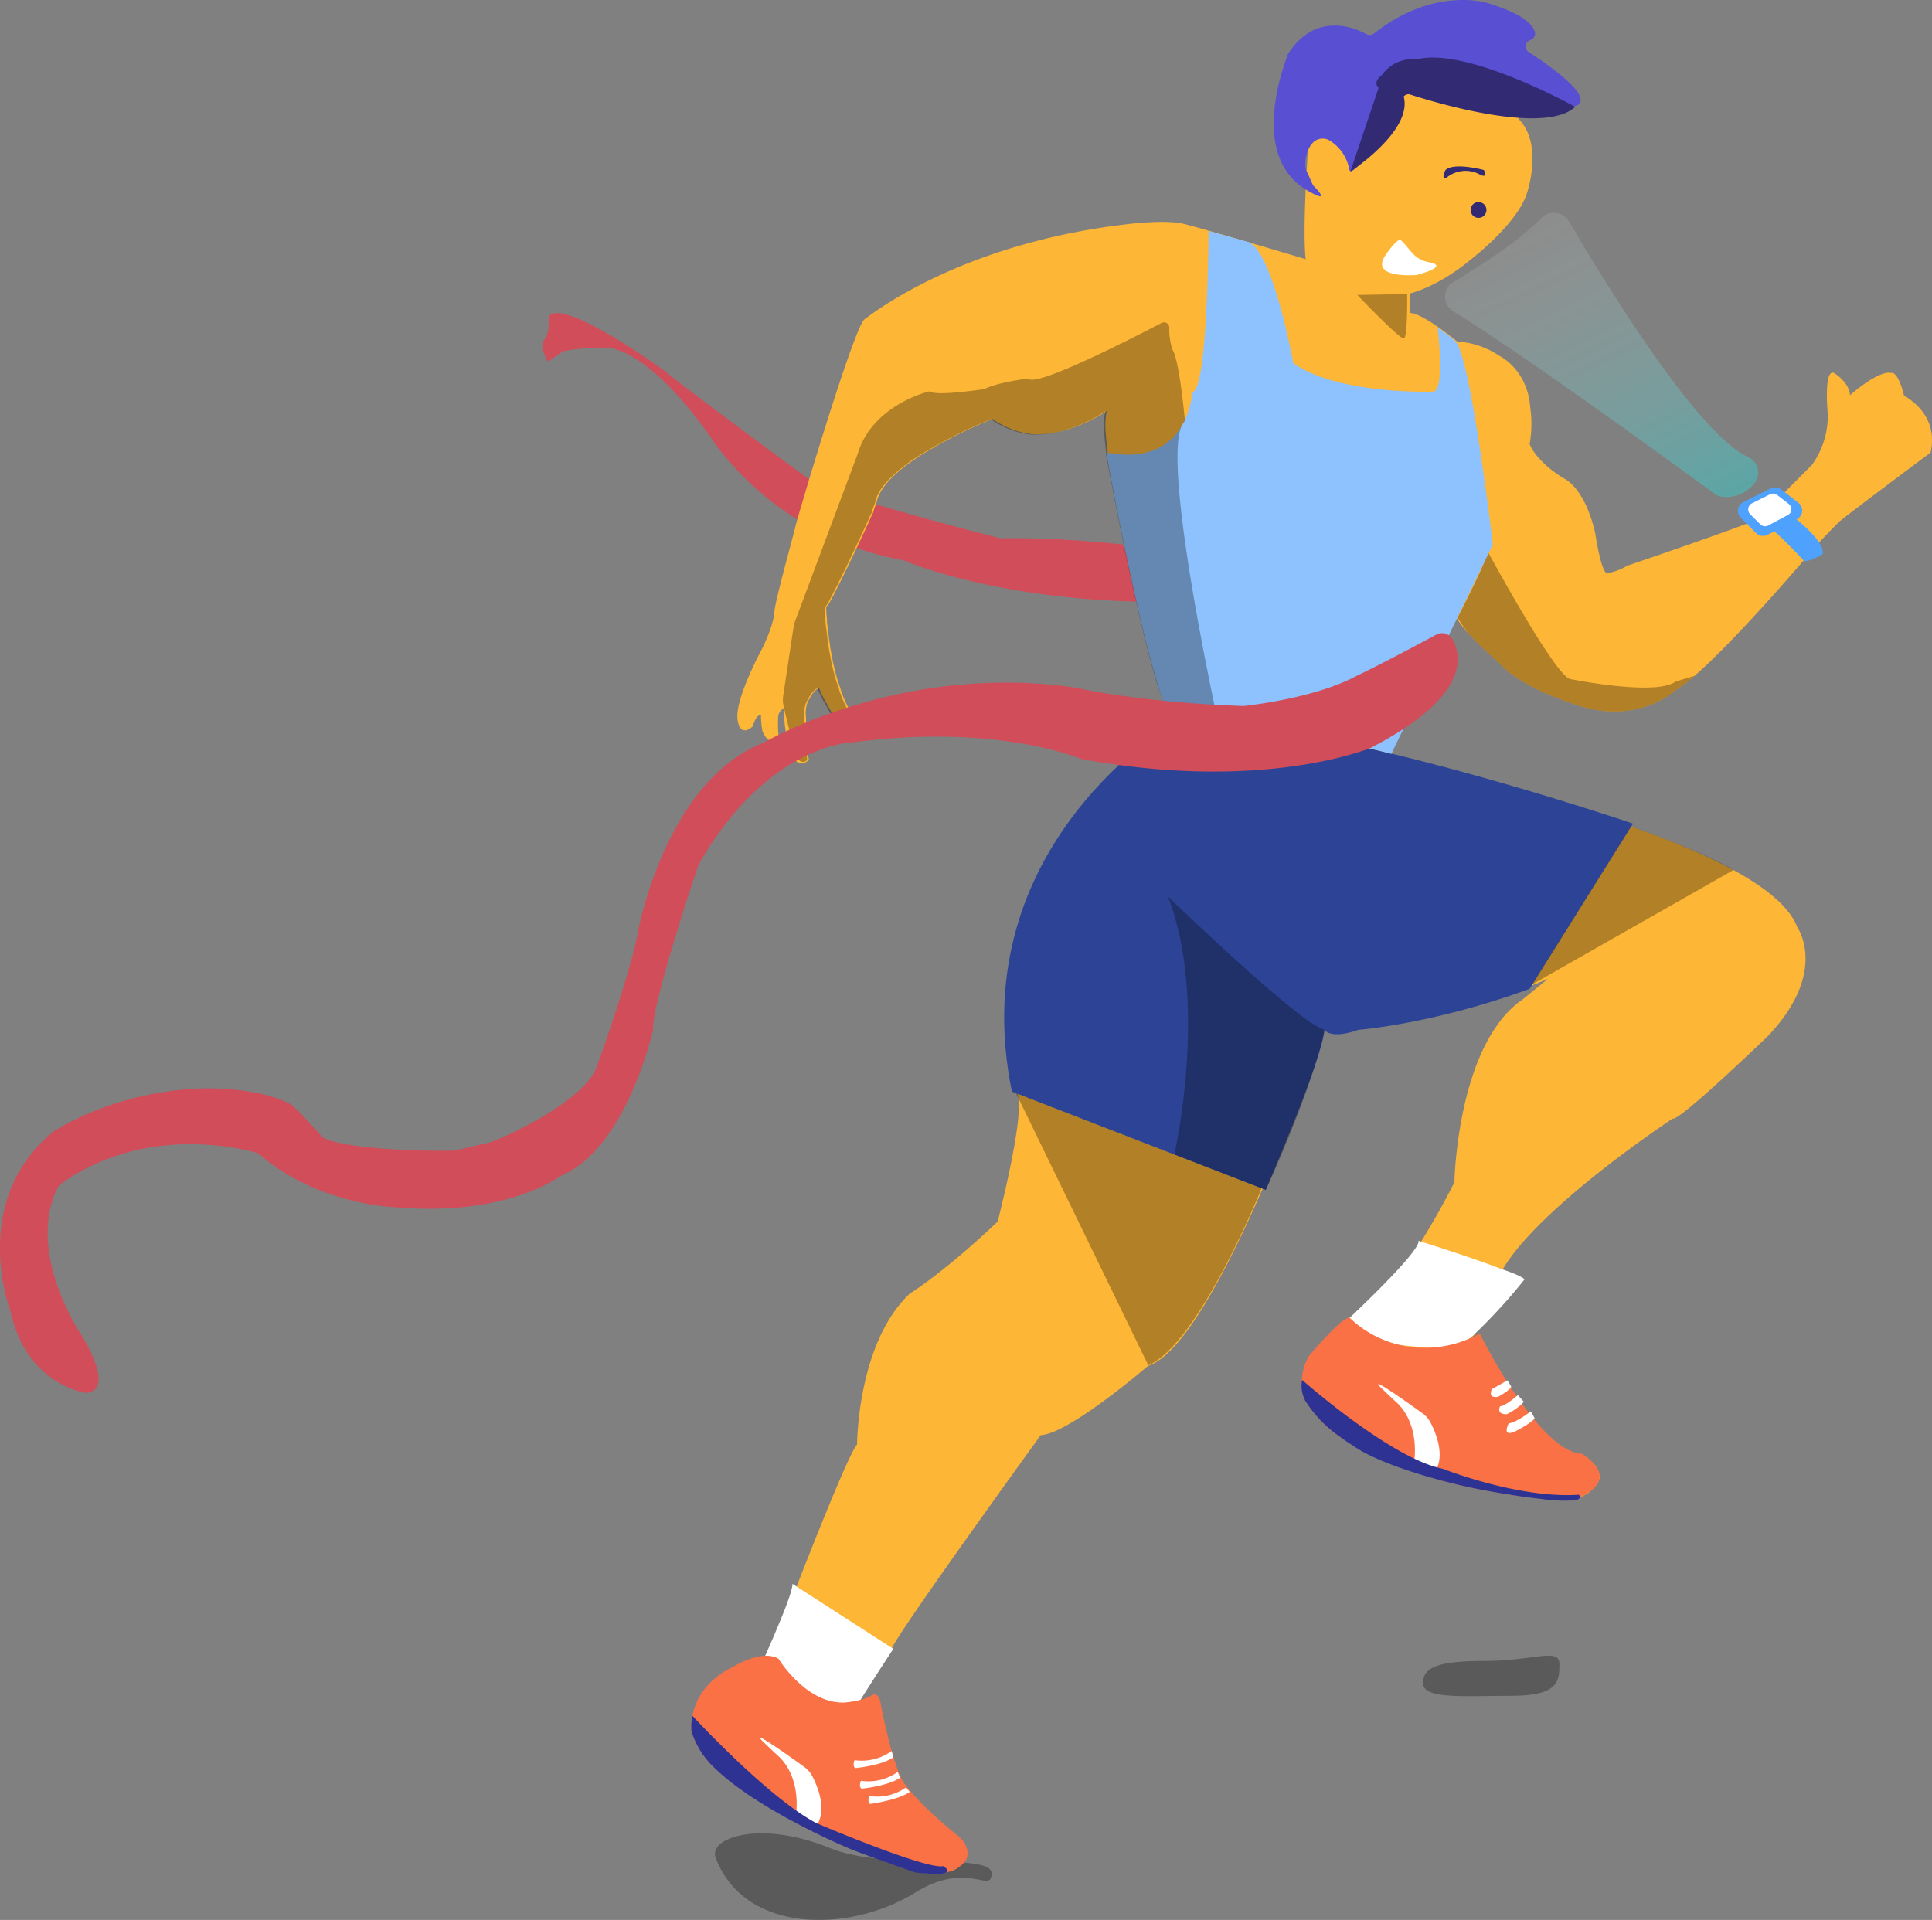 <svg xmlns="http://www.w3.org/2000/svg" viewBox="0 0 375.063 372.806">
    <rect x="0" y="0" width="375.063" height="372.806" fill="#808080" stroke="none"/>
    <defs>
        <style>
            .cls-1{fill:#d04d59}.cls-2{opacity:.3}.cls-3{fill:#fdb636}.cls-4{fill:#2d4496}.cls-5{fill:#594fd2}.cls-6{fill:#fff}.cls-7{fill:#fa7146}.cls-8{fill:#2e3393}.cls-9{fill:#f29c35}.cls-10{fill:#4ea2fe}.cls-11{fill:url(#linear-gradient)}.cls-12{fill:#322b74}.cls-13{fill:#8ec2fe}
        </style>
        <linearGradient id="linear-gradient" x1=".762" x2=".22" y1="1.106" y2=".071" gradientUnits="objectBoundingBox">
            <stop offset="0" stop-color="#0ff" stop-opacity=".302"/>
            <stop offset="1" stop-color="#fff" stop-opacity=".102"/>
        </linearGradient>
    </defs>
    <g id="illust-2" transform="translate(.004 .009)">
        <path id="Path_114" d="M172.276 99.318s.185 3.017-.8 4.372a2.462 2.462 0 0 0-.369 2.34l.677 1.724a.365.365 0 0 0 .554.185l2.71-1.847a44.512 44.512 0 0 1 8.129-.677s8.129-.862 21.676 19.152a58.452 58.452 0 0 0 36.333 22.169s16.314 7.264 45.26 8.004l-1.232-6.158-.985-4.865a201.875 201.875 0 0 0-24.447-1.293s-29.682-7.513-36.209-10.838c0 0-21.122-15.4-29-21.738-.005 0-19.526-14.225-22.297-10.53z" class="cls-1" data-name="Path 114" transform="translate(-65.682 -37.925)"/>
        <path id="Path_115" d="M279.092 585.843c0 4.064-4.68-2.586-14.779 3.695-12.932 8.005-33.254 8.005-38.8-6.774-1.416-3.818 8.621-7.39 22.169-1.847 11.027 4.495 31.41.8 31.41 4.926z" class="cls-2" data-name="Path 115" transform="translate(-86.593 -222.09)"/>
        <path id="Path_116" d="M459.951 93.1s-17.181 12.809-17.858 13.548c0 0-5.542 5.542-6.774 7.39 0 0-13.117 15.4-21.184 22.415a27.152 27.152 0 0 1-3.756 2.833s-6.466 6.1-17.243 3.387c0 0-12.439-3.325-17.181-8.991a59.175 59.175 0 0 1-5.727-5.481 19.736 19.736 0 0 1-3.079-4.372 36.591 36.591 0 0 1-1.909 4.988s-11.085 22.046-9.976 24.509c0 0 72.234 14.1 78.823 31.96 0 0 6.158 8.621-5.727 21.122 0 0-17.243 16.627-18.474 16.011 0 0-25.618 16.873-32.946 29.189a14.908 14.908 0 0 0-1.6 3.572s-3.51 8.621-4.064 8.683c0 0 .062.123.246.431a10.7 10.7 0 0 1-.924.8 5.461 5.461 0 0 0 1.047-.493c2.217 4.126 12.993 23.955 17.366 23.031 0 0 6.528-.185 6.712 4.619a11.956 11.956 0 0 1-2.094 2.771 13.4 13.4 0 0 1-1.663.924.855.855 0 0 1-.616.431c-.185.062-.431.062-.616.123h-.554s-39.719-5.6-48.957-16.073a7.2 7.2 0 0 1-2.586-6.774 15.81 15.81 0 0 1 3.325-7.328l5.234-5.3a.555.555 0 0 0 .308-.062c4.126-.924 9.483-8.19 13.609-14.779 3.695-5.912 6.4-11.392 6.4-11.392s.493-26.911 13.363-35.594l4.742-3.88s-27.1 11.7-43.106 9.237c0 0-20.937 61.581-34.485 65.891 0 0-15.4 13.24-20.814 13.425 0 0-28.881 39.9-28.881 41.444 0 0-5.419 7.882-7.082 8.621 0 0 11.208 24.94 15.026 24.016 0 0 6.651 4.311 5.542 7.882 0 0 .924 4-7.082 2.586 0 0-39.042-11.762-43.045-30.359a8.4 8.4 0 0 1 4.434-7.513s3.818-3.325 8.129-3.51c0 0 1.909-4.68 3.88-9.422 0 0 11.577-30.174 13.425-31.9 0 0 0-19.583 10.161-29.251 0 0 6.9-4.311 17.119-14.04 0 0 5.05-19.4 4-24.324 0 0-8.313-30.79 10.961-52.959 0 0 12.131-15.087 19.706-19.829a1.346 1.346 0 0 0 .308-.185s-6.9-20.814-11.023-38.242c-1.17-5.789-2.032-10.53-2.463-12.624a7.545 7.545 0 0 1-.123-1.17c-.062-.616-.123-1.17-.185-1.724a10.993 10.993 0 0 1-.123-1.416 15.614 15.614 0 0 1 .062-4.619c0-.123.062-.185.062-.308-.431.308-7.328 4.926-14.533 4.5a16.948 16.948 0 0 1-7.636-2.956h-.052a.191.191 0 0 0-.123.062 92.778 92.778 0 0 0-14.41 7.39.06.06 0 0 0-.062.062c-.616.431-1.293.862-1.847 1.293-3.141 2.34-5.6 4.926-6.035 7.513a17.411 17.411 0 0 0-.677 1.909c0 .062 0 .062-.062.123l-.369.739a4.238 4.238 0 0 0-.185.493c-2.094 4.557-6.343 13.548-8.005 16.38-.185.246-.123.185-.185.246a2.879 2.879 0 0 0-.308.369 1.968 1.968 0 0 0 .062.431v.493c0 .369.062.862.123 1.416v.369c.062.739.185 1.6.308 2.586 0 .185.062.369.062.554.062.616.185 1.17.246 1.847 0 .123.062.246.062.369.123.616.246 1.293.37 1.971.062.185.062.369.123.616.246 1.17.554 2.4.924 3.572l.185.554c.123.308.185.616.308.924a3.925 3.925 0 0 1 .123.431 23.08 23.08 0 0 0 1.293 3.079c.062.123.123.185.123.308a9.8 9.8 0 0 0 .8 1.355c.062.123.185.246.246.369.062.062.123.123.123.185.123.123.185.308.308.431.123.185.308.308.431.493l.369.369a3.143 3.143 0 0 1-.062.554v.062a.226.226 0 0 1-.062.185.06.06 0 0 1-.062.062l-.185.369-.062.062-.123.123c-.062.062-.062.062-.123.062-.062 0-.062.062-.123.062-.062.062-.123.062-.246.062h-.185a2.937 2.937 0 0 1-1.478-.493c-.062-.062-.123-.062-.185-.123s-.123-.062-.185-.123c-.185-.123-.431-.308-.616-.431-.062-.062-.185-.123-.246-.185a3.2 3.2 0 0 0-.185-.308 3.339 3.339 0 0 1-.369-.677c-.062-.062-.062-.123-.123-.185a1.288 1.288 0 0 0-.246-.369c-.062-.123-.123-.185-.185-.308a.467.467 0 0 1-.123-.246 1.289 1.289 0 0 0-.246-.369c-.431-.677-.8-1.478-1.232-2.155-.123-.185-.185-.369-.308-.554-.062-.062-.062-.123-.123-.246-.062-.062-.062-.185-.123-.246-.062-.185-.185-.308-.246-.493v-.062a5.157 5.157 0 0 1-.493-1.17 4.334 4.334 0 0 0-1.108.985c-.062.062-.062.123-.123.123-.062.062-.123.185-.185.246-.062.123-.123.185-.185.308l-.185.369c-.062.123-.123.185-.185.308-.062.062-.062.185-.123.246s-.062.185-.123.246a3.531 3.531 0 0 0-.246.862c0 .123-.062.185-.062.308a7.025 7.025 0 0 0 0 1.971v.616c.062 1.6.246 5.727.493 7.082 0 .123 0 .185.062.246v.062a2.2 2.2 0 0 1-1.293.739c-.739.062-1.663-.431-2.463-2.833 0 0-1.355-4.619-.985-7.944a2.133 2.133 0 0 0-1.232 2.155 18.646 18.646 0 0 0 .123 3.572s-1.416 2.463-3.141-1.108a14.137 14.137 0 0 1-.308-3.2s-.862-.369-1.6 2.155c0 0-2.463 2.463-2.956-1.355s4.188-12.624 4.742-13.671 2.34-5.05 2.4-7.143c.123-2.094 3.572-14.41 4.126-16.75s11.331-38.549 13.363-40.089 19.583-15.087 52.036-18.6c0 0 6.466-.739 9.73 0s23.893 6.9 23.893 6.9c-.616-5.542.308-18.967.308-18.967C339.684 15.321 352 13.658 352 13.658c17.55-1.232 28.2 14.9 28.2 14.9 4.619 5.05 1.355 14.287 1.355 14.287C379.712 48.513 371.4 55.04 371.4 55.04c-4.8 4.064-8.991 6.158-12.439 7.143L358.836 66s1.786-.493 9.237 5.542a16 16 0 0 1 8.067 2.71s5.542 2.525 6.1 10.1a22.078 22.078 0 0 1-.123 7.082s1.108 3.325 6.712 6.712c0 0 4 1.663 6.035 10.653 0 0 1.108 7.574 2.278 7.7a10.008 10.008 0 0 0 3.88-1.416s23.585-8.005 25.433-9.114L436.92 95.5a16.305 16.305 0 0 0 3.08-9.854s-.862-8.929 1.232-8.005c0 0 2.956 1.786 3.079 4.311 0 0 5.542-4.926 8.005-4.311 0 0 1.232-.616 2.463 4.311-.37.061 6.958 3.14 5.172 11.148z" class="cls-3" data-name="Path 116" transform="translate(-85.173 -5.225)"/>
        <path id="Path_117" d="M349.96 227.2s-41.752 24.016-31.9 72.049l49.264 19.09s11.085-25.556 11.392-31.1c0 0 1.108 1.971 6.651 0 0 0 14.287-1.047 33.192-7.944l20.075-32.083S379.211 226.89 349.96 227.2z" class="cls-4" data-name="Path 117" transform="translate(-121.621 -87.29)"/>
        <path id="Path_118" d="M398.621 308.564s-1.539 9.114-11.392 31.1l-17.8-6.9s6.774-29.374-1.232-50.065c.003.001 25.867 25.001 30.424 25.865z" class="cls-2" data-name="Path 118" transform="translate(-141.462 -108.615)"/>
        <path id="Path_119" d="M320.3 344.7l47.663 18.474s-12.193 30.236-21.984 34.362z" class="cls-2" data-name="Path 119" transform="translate(-123.059 -132.435)"/>
        <path id="Path_120" d="M483 291.267l39.1-22.231s-5.3-3.325-19.891-8.437z" class="cls-2" data-name="Path 120" transform="translate(-185.567 -100.124)"/>
        <path id="Path_121" d="M427.9 92.885l9.668-.185s.123 8.313-.616 8.621-9.052-8.436-9.052-8.436z" class="cls-2" data-name="Path 121" transform="translate(-164.398 -35.618)"/>
        <path id="Path_122" d="M505.5 198.04a27.153 27.153 0 0 1-3.756 2.833s-6.466 6.1-17.243 3.387c0 0-12.439-3.325-17.181-8.991a59.175 59.175 0 0 1-5.727-5.481 29.86 29.86 0 0 1-2.094-3.079s5.542-10.592 5.85-12.809c0 0 13.055 24.14 16.011 24.755 0 0 16.627 3.387 20.445.493z" class="cls-2" data-name="Path 122" transform="translate(-176.539 -66.815)"/>
        <path id="Path_123" d="M417.956 32.2c2.525-2.217 6.835-6.774 8.5-12.993a1.249 1.249 0 0 1 1.6-.862c5.481 1.663 26.911 7.574 31.837 2.278 0 0 6.1-.739-8.868-10.53a1.291 1.291 0 0 1 .246-2.278l.37-.185a1.251 1.251 0 0 0 .616-1.232c-.185-1.17-1.54-3.51-9.36-5.85 0 0-10.222-3.264-21.923 5.973a1.323 1.323 0 0 1-1.416.123c-2.34-1.293-9.853-4.434-15.21 3.756-.062.123-.123.185-.123.308-.677 1.909-7.882 20.322 4.557 26.664 0 0 4.064 2.34.431-1.355-.123-.123-1.047-2.34-1.17-2.525-.677-.8-.554-4.372 1.355-6.035a2.685 2.685 0 0 1 3.264 0 8.23 8.23 0 0 1 3.51 5.3c.183 1.043 1.045.062 1.784-.557z" class="cls-5" data-name="Path 123" transform="translate(-154.269)"/>
        <path id="Path_124" d="M436.244 78.745c.369-.616 2.525-3.572 3.079-3.079 1.847 1.663 2.4 3.756 5.542 4.311 0 0 4.311.616-2.463 2.463-.002-.001-9.052.8-6.158-3.695z" class="cls-6" data-name="Path 124" transform="translate(-167.385 -29.052)"/>
        <path id="Path_125" d="M458.584 398.713a107.207 107.207 0 0 1-9.73 10.653 10.713 10.713 0 0 1-.924.8 16.723 16.723 0 0 1-2.956 2.094s-1.909-.062-4.619-.246c-1.909-.123-4.249-.369-6.589-.616-5.912-.739-11.762-2.032-10.222-4.187 0 0 .37-.369.985-.924l.185-.185c3.51-3.325 13.671-13.117 13.3-14.9a2.589 2.589 0 0 0 .308.123c1.786.554 10.53 3.325 15.888 5.419 2.465.799 4.127 1.599 4.374 1.969z" class="cls-6" data-name="Path 125" transform="translate(-162.629 -150.3)"/>
        <path id="Path_126" d="M245.113 499.4l19.587 12.624s-4.8 7.267-8.313 13.055-18.782-6.774-18.782-6.774 7.816-16.873 7.508-18.905z" class="cls-6" data-name="Path 126" transform="translate(-91.286 -191.87)"/>
        <path id="Path_127" d="M271.423 561.381s-.8 2.032-4 2.771c-1.847.431-4.5.37-8.19-.8 0 0-.185-.062-.493-.185-.062 0-.123 0-.123-.062-.8-.246-1.786-.616-2.956-1.047-3.264-1.17-8.375-3.141-13.794-5.727a3.629 3.629 0 0 1-.493-.246c-6.1-3.017-14.287-7.636-19.275-12.624a16.258 16.258 0 0 1-4.126-6.774 9.452 9.452 0 0 1 .185-3.017c.554-2.771 2.4-6.9 8.19-9.607 0 0 5.3-3.264 8.5-1.416 0 0 5.419 8.929 12.993 8.5 0 0 3.572-.308 5.173-1.416 0 0 1.355-.862 1.724 1.909 0 0 2.155 11.331 4.372 14.964 0 0 2.34 3.695 9.73 9.73-.003.182 3.384 1.906 2.583 5.047z" class="cls-7" data-name="Path 127" transform="translate(-83.727 -200.584)"/>
        <path id="Path_128" d="M250.428 565.148c2.217-2.956.493-7.451-.616-9.607a5.188 5.188 0 0 0-1.663-1.971c-2.894-2.094-11.085-7.882-7.821-4.742 2.771 2.648 3.017 2.833 3.017 2.833 4.434 4.434 3.2 11.331 3.2 11.331z" class="cls-6" data-name="Path 128" transform="translate(-92.044 -210.509)"/>
        <path id="Path_129" d="M267.42 571.421c-.554.308-2.155.431-5.973 0 0 0-.8-.246-2.71-.924-.062 0-.123 0-.123-.062-.8-.246-1.786-.616-2.956-1.047q-2.4-.831-6.1-2.217s-3.264-1.293-7.7-3.51a3.631 3.631 0 0 1-.493-.246c-6.1-3.018-14.287-7.636-19.275-12.624a16.258 16.258 0 0 1-4.126-6.774 9.453 9.453 0 0 1 .185-3.017c2.217 2.4 15.457 16.38 24.14 20.876 0 0 21.245 9.052 24.571 8.313.006.062 1.361.801.56 1.232z" class="cls-8" data-name="Path 129" transform="translate(-83.727 -207.853)"/>
        <path id="Path_130" d="M276.8 553.332c-2.217 1.6-7.39 2.094-7.39 2.094-.616-.493-.123-1.54-.123-1.54a9.886 9.886 0 0 0 7.2-1.786z" class="cls-6" data-name="Path 130" transform="translate(-103.387 -212.117)"/>
        <path id="Path_131" d="M278.92 559.808c-2.217 1.6-7.513 2.155-7.513 2.155-.616-.493-.123-1.539-.123-1.539a9.8 9.8 0 0 0 7.143-1.724z" class="cls-6" data-name="Path 131" transform="translate(-104.155 -214.653)"/>
        <path id="Path_132" d="M466.055 449.392a13.4 13.4 0 0 1-1.663.924c-.369.185-.8.37-1.232.554-.062 0-.062 0-.123.062h-.062a120.909 120.909 0 0 1-12.439-1.17c-2.771-.431-6.281-1.047-9.853-1.909l-2.956-.739a.226.226 0 0 1-.185-.062 37.5 37.5 0 0 1-7.143-2.771 51.667 51.667 0 0 1-12.5-5.6 24.164 24.164 0 0 1-6.466-6.528.06.06 0 0 0-.062-.062 8.824 8.824 0 0 1-.985-3.51 10.2 10.2 0 0 1 1.355-5.665s6.035-7.266 7.882-7.513l.123.123a20.6 20.6 0 0 0 9.237 5.111 20.184 20.184 0 0 0 6.589.616 21.9 21.9 0 0 0 7.574-1.847 5.462 5.462 0 0 0 1.047-.493l.739-.37s11.454 23.154 19.952 23.339c-.123.118 6.651 3.818 1.171 7.51z" class="cls-7" data-name="Path 132" transform="translate(-157.661 -159.598)"/>
        <path id="Path_133" d="M281.8 564.462c-2.217 1.6-7.7 2.34-7.7 2.34-.616-.493-.123-1.54-.123-1.54a9.712 9.712 0 0 0 7.082-1.663z" class="cls-6" data-name="Path 133" transform="translate(-105.193 -216.535)"/>
        <path id="Path_134" d="M445.328 453.648c2.217-2.956.493-7.451-.616-9.607a5.188 5.188 0 0 0-1.663-1.971c-2.894-2.094-11.084-7.882-7.821-4.742 2.771 2.648 3.017 2.833 3.017 2.833 4.434 4.434 3.2 11.331 3.2 11.331z" class="cls-6" data-name="Path 134" transform="translate(-166.924 -167.671)"/>
        <path id="Path_135" d="M464.364 457.946a.855.855 0 0 1-.616.431 2.3 2.3 0 0 1-.739.123h-.123a30.5 30.5 0 0 1-6.158-.308s-2.525-.246-6.281-.862c-2.771-.431-6.281-1.047-9.853-1.909l-2.956-.739a.226.226 0 0 1-.185-.062c-6.959-1.847-13.917-4.372-17.366-6.9 0 0-.924-.554-2.279-1.539a24.165 24.165 0 0 1-6.466-6.528.06.06 0 0 0-.062-.062 6.351 6.351 0 0 1-.985-3.51 5.389 5.389 0 0 1 .123-.985s.185.185.493.431c2.956 2.586 17.858 15.087 26.788 16.811 0 0 14.656 5.85 26.48 5.05 0 .127.246.312.185.558z" class="cls-8" data-name="Path 135" transform="translate(-157.632 -167.166)"/>
        <path id="Path_136" d="M473.195 435.2s-1.847 1.108-3.017 1.724c0 0-.924 1.909 1.232 1.478 0 0 2.4-1.293 2.525-1.971z" class="cls-6" data-name="Path 136" transform="translate(-180.565 -167.205)"/>
        <path id="Path_137" d="M476.242 439.9s-2.463 2.155-3.449 2.155c0 0-.862 1.6 1.293 1.54a11.037 11.037 0 0 0 3.325-2.4z" class="cls-6" data-name="Path 137" transform="translate(-181.581 -169.01)"/>
        <path id="Path_138" d="M479.665 445s-2.833 2.217-4.311 2.34c0 0-1.478 2.833 1.293 1.54 0 0 3.079-1.54 3.756-2.525z" class="cls-6" data-name="Path 138" transform="translate(-182.479 -170.97)"/>
        <path id="Path_140" d="M555.063 156.7s11.7 7.39 11.085 11.085c0 0-3.079 1.847-3.695 1.232 0 0-8.005-8.621-9.853-8.621 0-.001 3.695-2.464 2.463-3.696z" class="cls-10" data-name="Path 140" transform="translate(-212.307 -60.207)"/>
        <path id="Path_141" d="M556.269 154.048l3.325 2.586a1.9 1.9 0 0 1-.246 3.2l-5.665 3.017a1.961 1.961 0 0 1-2.278-.308l-2.956-2.956a1.923 1.923 0 0 1 .493-3.079l5.3-2.648a1.889 1.889 0 0 1 2.027.188z" class="cls-10" data-name="Path 141" transform="translate(-210.496 -59.033)"/>
        <path id="Path_142" d="M556.767 155.92l2.217 1.724a1.272 1.272 0 0 1-.185 2.155l-3.818 2.032a1.321 1.321 0 0 1-1.539-.246l-1.971-1.971a1.323 1.323 0 0 1 .369-2.094l3.572-1.786a1.348 1.348 0 0 1 1.355.186z" class="cls-6" data-name="Path 142" transform="translate(-211.733 -59.796)"/>
        <path id="Path_143" d="M457.177 80.511c5.05-3.017 12.686-7.882 17.058-12.439a3.416 3.416 0 0 1 5.358.677c6.712 11.392 24.94 41.382 34.793 45.754a3.332 3.332 0 0 1 1.355 4.926 6.975 6.975 0 0 1-5.973 2.833 3.182 3.182 0 0 1-1.971-.677c-5.481-4-36.764-26.849-50.619-35.347a3.32 3.32 0 0 1-.001-5.727z" class="cls-11" data-name="Path 143" transform="translate(-175.016 -25.769)"/>
        <path id="Path_144" d="M475.08 523.683c0 3.2-.062 6.158-9.237 6.158s-17.243.739-17.243-2.463 3.141-4.311 12.316-4.311 14.164-2.647 14.164.616z" class="cls-2" data-name="Path 144" transform="translate(-172.351 -200.574)"/>
        <path id="Path_145" d="M469.361 27.725s-20.937-11.7-30.79-9.237a7.312 7.312 0 0 0-6.774 3.079s-1.847 1.232-.616 2.463L425.7 40.287s12.193-7.944 10.346-14.595a1.349 1.349 0 0 1 1.108-.431s25.433 8.621 32.207 2.463" class="cls-12" data-name="Path 145" transform="translate(-163.553 -6.975)"/>
        <path id="Path_146" d="M423.844 133.7l-19.706 40.643c-10.592-2.894-24.324-4.126-33.254-5.05-.8-.062-1.6-.185-2.278-.246h-.123a47.917 47.917 0 0 1-6.158-.862h-.062c-.985-.369-2.217-3.2-3.51-7.451a.89.89 0 0 1-.123-.431c-3.941-12.932-8.621-37.626-9.607-43.291a7.545 7.545 0 0 1-.123-1.17c8.5 1.6 12.624-1.786 14.656-5.358.123-.246.246-.431.37-.677s.185-.431.308-.677a14.827 14.827 0 0 0 1.232-5.05c3.079 0 3.2-31.283 3.2-31.283l7.7 2.155c4.8 1.724 8.744 23.524 8.744 23.524 8.621 6.158 27.1 5.542 27.1 5.542 2.463 0 .924-12.439.924-12.439a34.651 34.651 0 0 1 3.387 2.586c3.012 2.59 7.323 39.535 7.323 39.535z" class="cls-13" data-name="Path 146" transform="translate(-134.047 -27.973)"/>
        <path id="Path_147" d="M331.655 180.488l-2.34-.308h-.123l-6.158-.862h-.062a.215.215 0 0 0-.123-.062c-.369-.369-1.539-1.724-3.387-7.39a.89.89 0 0 1-.123-.431c-2.463-8.129-5.234-20.876-7.2-30.667-1.17-5.789-2.032-10.53-2.463-12.624a7.545 7.545 0 0 1-.123-1.17c-.062-.616-.123-1.17-.185-1.724a10.993 10.993 0 0 1-.123-1.416 15.615 15.615 0 0 1 .062-4.619c0-.123.062-.185.062-.308-.431.308-7.328 4.926-14.533 4.5a16.948 16.948 0 0 1-7.636-2.956h-.062a.191.191 0 0 0-.123.062 92.778 92.778 0 0 0-14.41 7.39.06.06 0 0 0-.062.062 11.736 11.736 0 0 0-1.847 1.293c-3.141 2.34-5.6 4.926-6.035 7.513a17.412 17.412 0 0 0-.677 1.909c0 .062 0 .062-.062.123l-.369.739a4.239 4.239 0 0 0-.185.493c-2.094 4.557-6.343 13.548-8.005 16.38-.185.246-.123.185-.185.246a.91.91 0 0 0-.246.8v.493c0 .369.062.862.123 1.416v.369c.062.739.185 1.6.308 2.586 0 .185.062.369.062.554.062.616.185 1.17.246 1.847 0 .123.062.246.062.37.123.616.246 1.293.37 1.971.062.185.062.369.123.616.246 1.17.554 2.4.924 3.572l.185.554c.123.308.185.616.308.924a3.925 3.925 0 0 1 .123.431 23.08 23.08 0 0 0 1.293 3.079c.062.123.123.185.123.308a9.8 9.8 0 0 0 .8 1.355c.062.123.185.246.246.369.062.062.123.123.123.185a1.871 1.871 0 0 1 .308.431c.123.185.308.308.431.493a1.072 1.072 0 0 1 .308.924v.062a.226.226 0 0 1-.062.185.06.06 0 0 1-.062.062l-.185.369-.062.062-.123.123c-.062.062-.062.062-.123.062-.062 0-.062.062-.123.062-.062.062-.123.062-.246.062h-.185a2.937 2.937 0 0 1-1.478-.493c-.062-.062-.123-.062-.185-.123s-.123-.062-.185-.123c-.185-.123-.431-.308-.616-.431-.062-.062-.185-.123-.246-.185a3.2 3.2 0 0 0-.185-.308 3.339 3.339 0 0 1-.369-.677c-.062-.062-.062-.123-.123-.185a1.289 1.289 0 0 0-.246-.369c-.062-.123-.123-.185-.185-.308a.467.467 0 0 1-.123-.246 1.289 1.289 0 0 0-.246-.369c-.431-.677-.8-1.478-1.232-2.155-.123-.185-.185-.369-.308-.554-.062-.062-.062-.123-.123-.246-.062-.062-.062-.185-.123-.246-.062-.185-.185-.308-.246-.493v-.062a5.157 5.157 0 0 1-.493-1.17 4.334 4.334 0 0 0-1.108.985l-.062.062c0 .062-.062.062-.062.123-.062.062-.123.185-.185.246-.062.123-.123.185-.185.308l-.185.369c-.062.123-.123.185-.185.308-.062.062-.062.185-.123.246s-.062.185-.123.246a3.528 3.528 0 0 0-.246.862c0 .062-.062.123-.062.185v.123a7.025 7.025 0 0 0 0 1.971v.616l.493 7.082v.246a1 1 0 0 1-1.724-.308 95.716 95.716 0 0 1-2.833-10.222 5.346 5.346 0 0 1-.062-1.971l2.094-13.856a.226.226 0 0 1 .062-.185l12.255-32.761c2.525-8.621 11.516-11.577 13.671-12.193a.847.847 0 0 1 .677.062c1.54.677 8.991-.369 10.1-.554.123 0 .185-.062.246-.062 2.463-1.17 6.835-1.786 8.129-1.971a.915.915 0 0 1 .554.123c2.463.985 20.137-8.067 25.679-10.961a1.023 1.023 0 0 1 1.478.924 12.3 12.3 0 0 0 .554 4.064c0 .062.062.123.062.185 1.293 2.155 2.217 11.762 2.4 13.609v.308a1.632 1.632 0 0 0-.308.369 6.717 6.717 0 0 0-.37.677c-3.572 8.621 6.9 56.408 7.451 58.809.058-.251.058-.19.058-.19z" class="cls-2" data-name="Path 147" transform="translate(-94.817 -39.041)"/>
        <path id="Path_148" d="M281.853 200.668c1.971 3.264 3.572 11.146-15.4 21.061-.062.062-.123.062-.185.123-1.663.677-21.861 8.5-56.1 2.278a1.142 1.142 0 0 1-.431-.123c-1.909-.739-17.735-6.651-43.845-3.2h-.185c-1.293.062-17 .985-29.99 23.585a3 3 0 0 0-.185.431c-.862 2.463-8.806 26.418-8.744 31.529a1.7 1.7 0 0 1-.062.554c-.616 2.586-5.789 22.785-17.55 27.958l-.369.185c-1.416.985-11.885 7.944-32.453 6.035 0 0-14.471-.431-25.925-10.161a2.028 2.028 0 0 0-.8-.431c-3.141-.862-21.553-5.419-37.749 6.035a2.131 2.131 0 0 0-.616.677c-1.17 2.094-5.419 11.577 3.695 27.4a.215.215 0 0 0 .062.123c.616.862 7.2 10.961 2.34 12.316a1.982 1.982 0 0 1-1.047.062c-2.155-.431-11.516-3.079-14.287-15.765 0-.062-.062-.185-.062-.246-.616-1.663-7.267-21.307 7.944-34.3l.185-.185c1.232-.8 12.193-7.944 29-8.56 0 0 10.469-.431 17.119 2.956 1.232.616 6.035 6.158 6.281 6.4 1.54 1.478 12.316 2.956 25.8 2.71.062 0 6.835-1.6 6.835-1.6 1.108-.246 17.243-7.143 20.506-14.164.369-.739 7.2-20.137 8.19-26.664 0 0 5.3-29.189 24.263-36.7.062-.062.185-.062.246-.123 1.971-1.108 27.834-15.518 60.78-10.592a.226.226 0 0 1 .185.062c1.108.246 12.686 2.771 31.9 3.449h.308c1.54-.185 14.04-1.6 21.984-5.912 0 0 4.619-2.155 15.334-7.944a2.3 2.3 0 0 1 3.028.741z" class="cls-1" data-name="Path 148" transform="translate(0 -76.71)"/>
        <circle id="Ellipse_268" cx="1.54" cy="1.54" r="1.54" class="cls-12" data-name="Ellipse 268" transform="translate(285.486 39.223)"/>
        <path id="Path_149" d="M455.515 54.768a5.809 5.809 0 0 1 6.343-.862s1.971 1.232 1.047-.739c0 0-5.973-1.6-7.513.062.061 0-.862 1.724.123 1.539z" class="cls-12" data-name="Path 149" transform="translate(-174.832 -20.163)"/>
    </g>
</svg>

